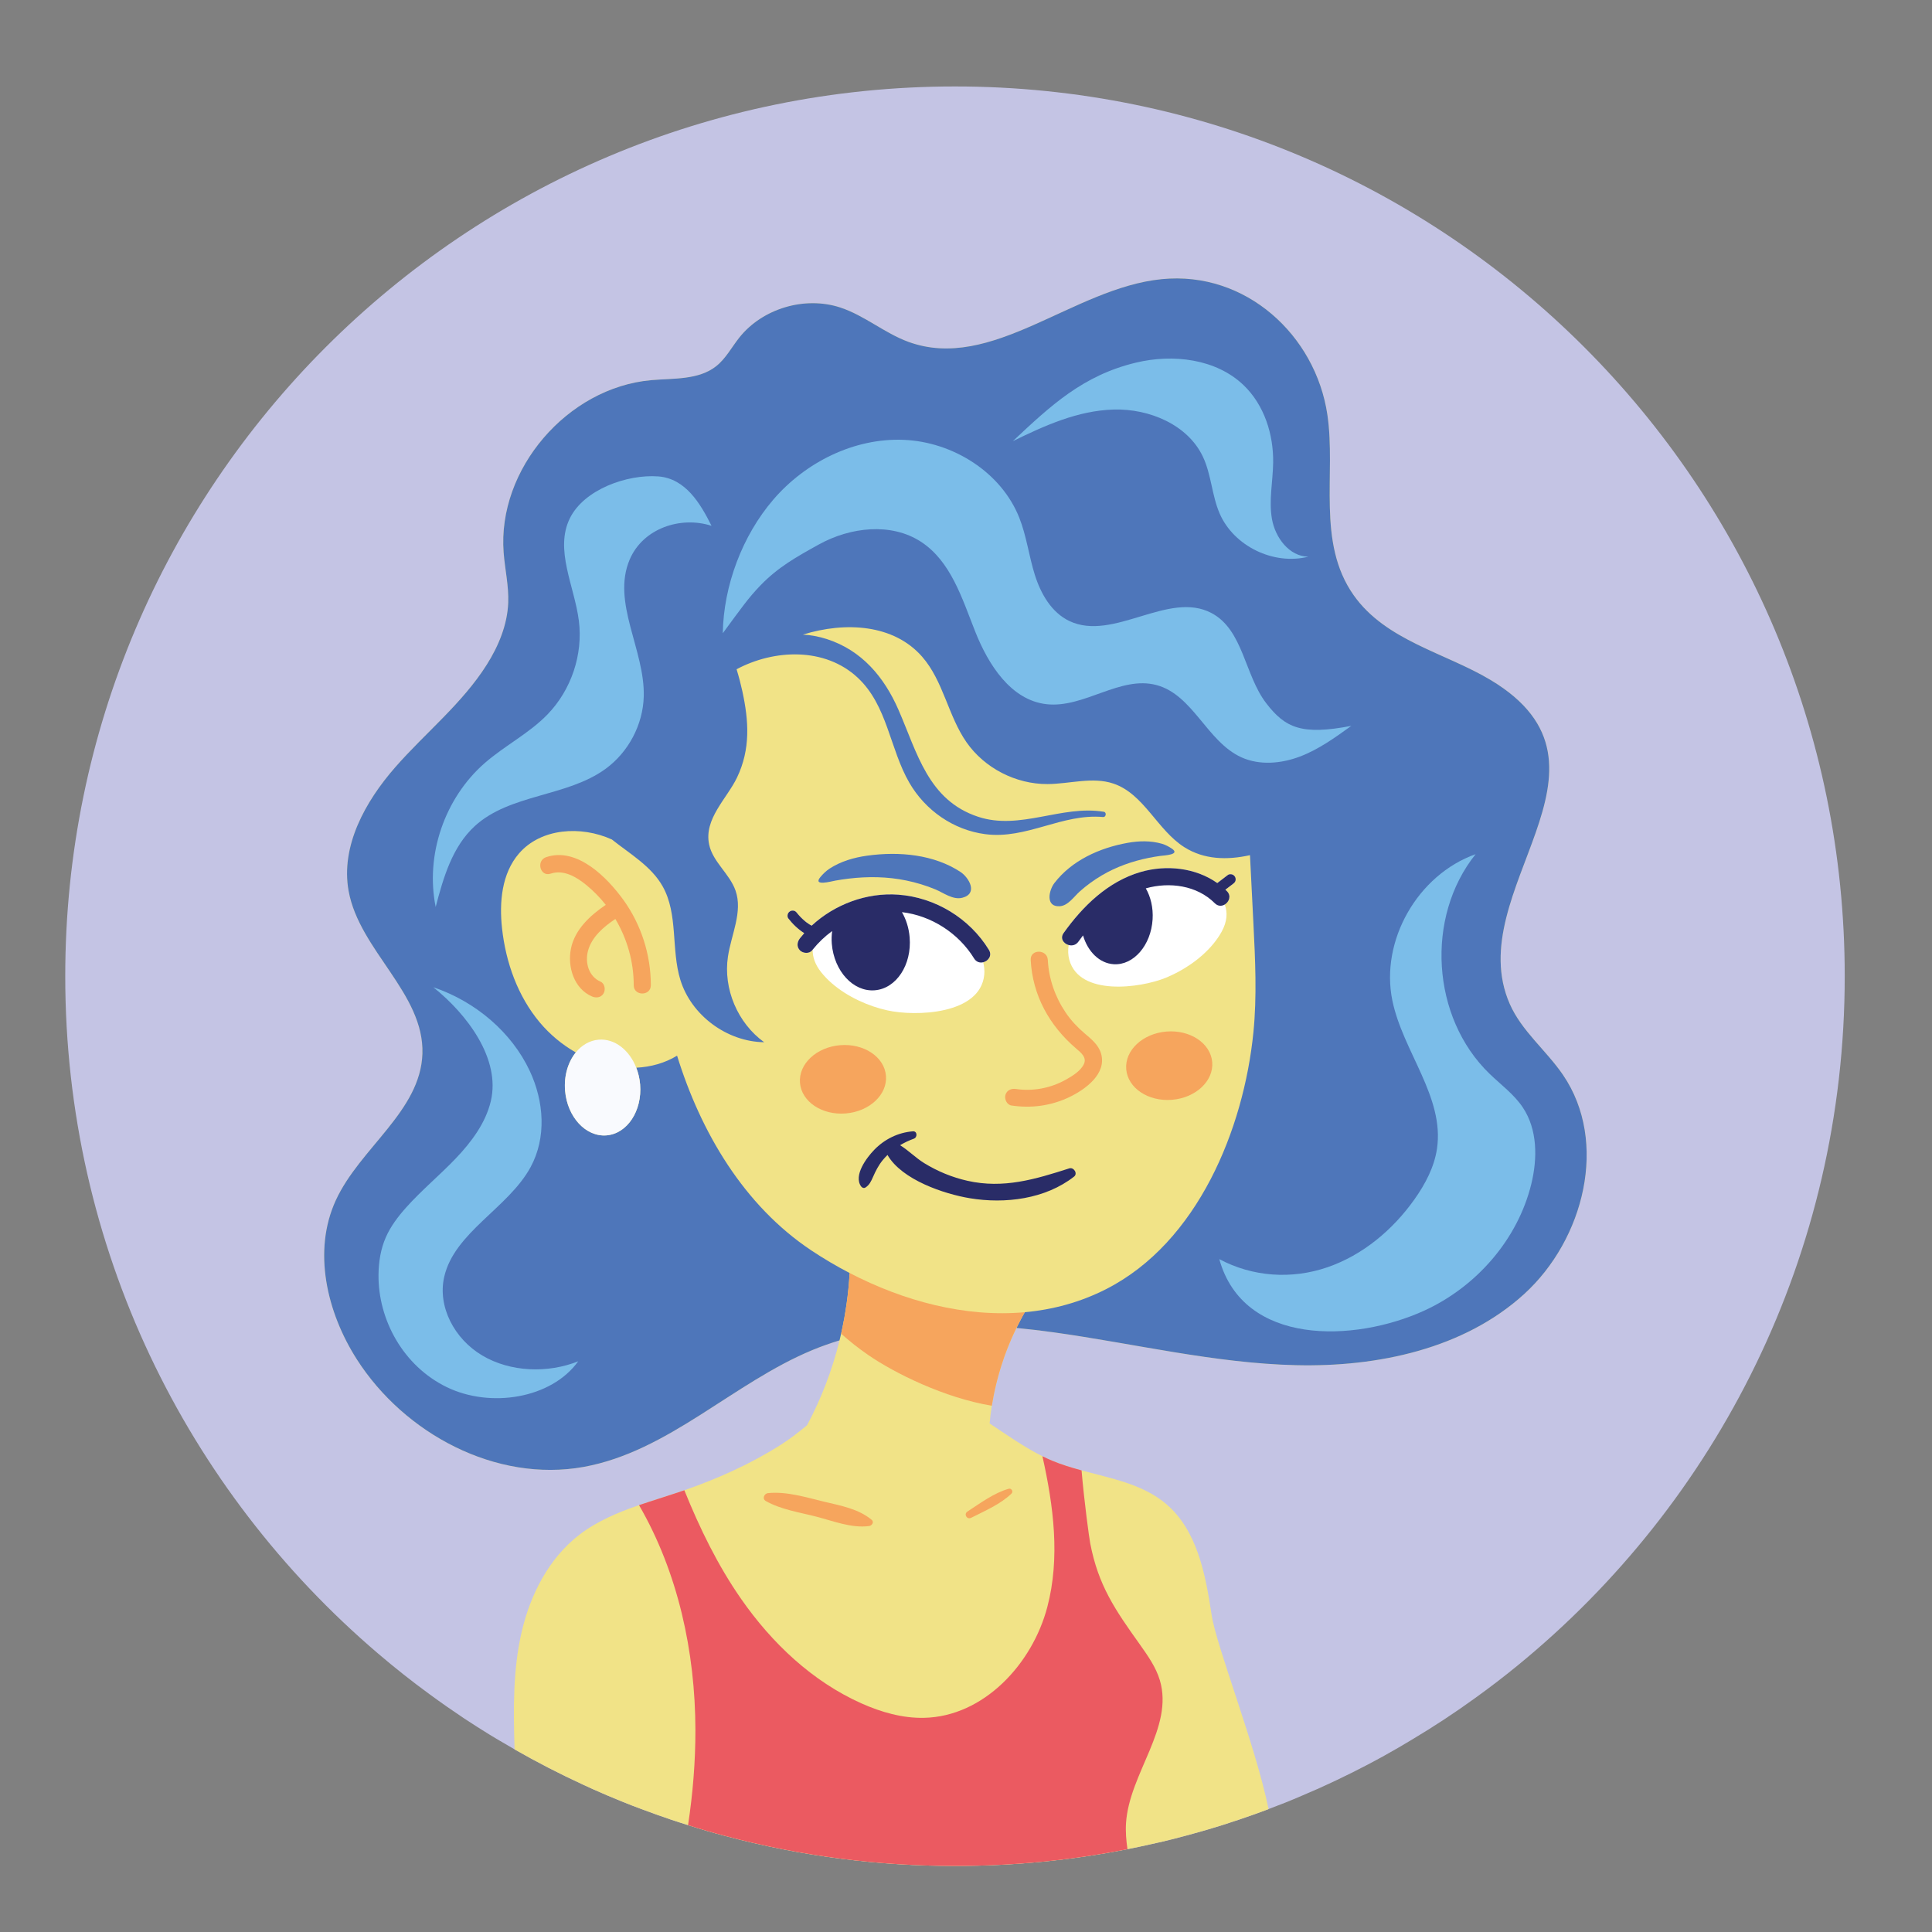 <?xml version="1.0" encoding="utf-8"?>
<!-- Generator: Adobe Illustrator 27.5.0, SVG Export Plug-In . SVG Version: 6.00 Build 0)  -->
<svg version="1.1" id="Capa_1" xmlns="http://www.w3.org/2000/svg" xmlns:xlink="http://www.w3.org/1999/xlink" x="0px" y="0px"
	 viewBox="0 0 2122 2122" style="enable-background:new 0 0 2122 2122;" xml:space="preserve">
<rect x="0" y="0" width="2122" height="2122" fill="#808080" stroke="none"/>
<path style="fill:#C4C4E4;" d="M1048.91,94.959c-539.687,0-977.246,437.5-977.246,977.251c0,297.87,133.271,564.604,343.449,743.818
	c18.193,15.542,37.004,30.466,56.368,44.589c12.395,9.125,25.038,17.944,37.866,26.519c4.748,3.084,9.498,6.226,14.246,9.247
	c4.748,3.025,9.435,5.924,14.185,8.882c0.801,0.492,1.664,0.989,2.465,1.481c1.296,0.804,2.592,1.603,3.885,2.344
	c1.791,1.111,3.579,2.158,5.428,3.206c5.182,3.084,10.424,6.168,15.664,9.13c24.67,14.12,49.956,27.133,75.856,39.035
	c6.908,3.269,13.939,6.354,20.969,9.374c1.603,0.741,3.206,1.418,4.811,2.1c5.303,2.217,10.545,4.439,15.909,6.597
	c8.08,3.269,16.219,6.475,24.421,9.437h0.063c9.25,3.513,18.499,6.782,27.876,9.929v0.059c3.391,1.174,6.782,2.285,10.176,3.332
	c3.391,1.111,6.784,2.222,10.175,3.269l0.247,0.058c3.33,1.111,6.599,2.1,9.929,3.084c3.454,1.111,6.909,2.158,10.424,3.147
	c6.721,1.973,13.506,3.825,20.351,5.613c41.567,11.099,84.244,19.547,127.844,25.101h0.124c40.765,5.242,82.332,7.893,124.514,7.893
	c64.818,0,128.153-6.29,189.456-18.441c8.88-1.725,17.698-3.64,26.519-5.613c8.078-1.725,16.159-3.64,24.112-5.671
	c11.04-2.777,22.017-5.798,32.933-8.945c3.145-0.925,6.229-1.851,9.374-2.772c3.949-1.174,7.832-2.343,11.717-3.581
	c2.963-0.921,5.922-1.91,8.882-2.899c1.418-0.429,2.836-0.921,4.256-1.418c1.542-0.429,3.084-0.984,4.563-1.476
	c1.11-0.37,2.282-0.741,3.391-1.174c9.006-3.02,17.949-6.226,26.828-9.559c0.801-0.307,1.603-0.619,2.404-0.925
	c12.273-4.561,24.485-9.433,36.448-14.616c5.737-2.402,11.41-4.872,17.084-7.401c1.111-0.429,2.158-0.926,3.206-1.418
	c23.805-10.728,47.118-22.387,69.876-34.904v-0.063l0.986-0.555c10.236-5.671,20.412-11.532,30.402-17.637
	c23.437-14.002,46.255-28.984,68.333-44.96c15.973-11.469,31.637-23.435,46.87-35.893
	c219.488-179.157,359.607-451.926,359.607-757.324C2026.158,532.459,1588.661,94.959,1048.91,94.959z"/>
<path style="fill:#F1E387;" d="M1716.789,1180.716c-18.361-26.982-45.503-48.248-58.577-78.095
	c-54.336-124.053,137.878-260.39-20.921-355.712c-49.866-29.929-115.13-43.133-150.431-93.091
	c-41.072-58.124-19.243-133.159-28.952-198.421c-12.96-87.094-89.454-157.992-181.949-148.803
	c-97.271,9.671-186.713,102.387-278.321,68.828c-26.263-9.623-48.127-28.945-74.704-37.676
	c-39.038-12.828-85.554,1.048-110.986,33.106c-8.399,10.587-14.794,23.021-25.435,31.406c-19.33,15.23-46.594,13.096-71.186,15.279
	c-92.273,8.175-169.16,97.944-162.158,189.325c1.408,18.387,5.729,36.609,5.03,55.04c-0.923,24.249-10.565,47.533-23.554,68.137
	c-26.814,42.538-67.247,74.655-100.439,112.54c-33.194,37.88-60.275,86.87-51.288,136.156
	c11.885,65.169,83.201,112.468,81.028,178.679c-2.066,63.026-68.697,103.484-95.108,160.906
	c-25.666,55.8-9.939,123.04,23.14,174.772c52.217,81.661,152.801,135.454,248.978,118.095
	c93.257-16.833,163.971-92.165,251.442-128.399c9.757-4.042,19.673-7.532,29.703-10.595c-7.956,32.363-19.976,63.861-35.695,93.265
	c-9.311,7.586-18.687,14.987-28.307,21.092c-33.118,21.091-69.318,37.374-106.446,50.266c-2.465,0.862-4.993,1.661-7.462,2.523
	c-14,4.692-28.246,9.009-42.307,13.817c-23.249,8.02-45.822,17.452-65.186,32.254c-33.734,25.778-54.148,65.802-63.707,106.938
	c-9.559,41.135-9.128,83.815-7.893,125.997c0,1.048,0.061,2.032,0.122,3.084c24.67,14.12,49.956,27.133,75.856,39.035
	c6.908,3.269,13.939,6.354,20.969,9.374c1.603,0.741,3.206,1.418,4.811,2.1c5.303,2.217,10.545,4.439,15.909,6.597
	c8.08,3.269,16.219,6.475,24.421,9.437h0.063c9.25,3.513,18.499,6.782,27.876,9.929v0.059c3.391,1.174,6.782,2.285,10.176,3.332
	c3.391,1.111,6.784,2.222,10.175,3.269l0.247,0.058c3.33,1.111,6.599,2.1,9.929,3.084c3.454,1.111,6.909,2.158,10.424,3.147
	c6.721,1.973,13.506,3.825,20.351,5.613c41.567,11.099,84.244,19.547,127.844,25.101h0.124c40.765,5.242,82.332,7.893,124.514,7.893
	c64.818,0,128.153-6.29,189.456-18.441c8.88-1.725,17.698-3.64,26.519-5.613c8.078-1.725,16.159-3.64,24.112-5.671
	c11.04-2.777,22.017-5.798,32.933-8.945c3.145-0.925,6.229-1.851,9.374-2.772c3.949-1.174,7.832-2.343,11.717-3.581
	c2.963-0.921,5.922-1.91,8.882-2.899c1.418-0.429,2.836-0.921,4.256-1.418c1.542-0.429,3.084-0.984,4.563-1.476
	c1.11-0.37,2.282-0.741,3.391-1.174c9.006-3.02,17.949-6.226,26.828-9.559c0.801-0.307,1.603-0.619,2.404-0.925
	c-14.738-71.664-57.169-177.983-62.533-213.198c-6.724-44.648-15.788-93.369-50.634-122.48
	c-25.593-21.34-59.513-27.445-92.26-36.322c-11.038-3.026-21.954-6.295-32.378-10.67c-3.515-1.481-7.091-3.084-10.607-4.872
	c-19.057-9.5-38.299-22.879-57.973-36.019c0.555-6.533,1.359-12.95,2.407-19.425c0.001-0.005,0.002-0.01,0.002-0.014
	c0.008,0.001,0.015,0.003,0.022,0.004c0.159-1.003,0.356-1.999,0.524-3c0.479-2.844,0.99-5.682,1.551-8.511
	c0.267-1.349,0.556-2.693,0.842-4.038c1.198-5.633,2.557-11.23,4.077-16.788c0.059-0.215,0.119-0.428,0.178-0.642
	c0.823-2.983,1.72-5.945,2.632-8.902c1.287-4.278,2.697-8.551,4.223-12.777c0.113-0.313,0.215-0.63,0.329-0.943
	c0.692-1.908,1.424-3.801,2.154-5.695c0.125-0.323,0.248-0.646,0.373-0.969c1.66-4.286,3.444-8.559,5.316-12.746
	c1.554-3.509,3.177-6.99,4.866-10.438c13.721,1.332,27.394,2.948,40.951,4.833c88.77,12.346,176.58,33.964,266.217,36.073
	c89.634,2.105,184.294-17.949,250.351-78.061C1740.034,1361.271,1766.835,1254.251,1716.789,1180.716z"/>
<path style="fill:#4E76BA;" d="M1716.789,1180.716c-18.361-26.982-45.503-48.248-58.577-78.095
	c-54.336-124.053,137.878-260.39-20.921-355.712c-49.866-29.929-115.13-43.133-150.431-93.091
	c-41.072-58.124-19.243-133.159-28.952-198.421c-12.96-87.094-89.454-157.992-181.949-148.803
	c-97.271,9.671-186.713,102.387-278.321,68.828c-26.263-9.623-48.127-28.945-74.704-37.676
	c-39.038-12.828-85.554,1.048-110.986,33.106c-8.399,10.587-14.794,23.021-25.435,31.406c-19.33,15.23-46.594,13.096-71.186,15.279
	c-92.273,8.175-169.16,97.944-162.158,189.325c1.408,18.387,5.729,36.609,5.03,55.04c-0.923,24.249-10.565,47.533-23.554,68.137
	c-26.814,42.538-67.247,74.655-100.439,112.54c-33.194,37.88-60.275,86.87-51.288,136.156
	c11.885,65.169,83.201,112.468,81.028,178.679c-2.066,63.026-68.697,103.484-95.108,160.906
	c-25.666,55.8-9.939,123.04,23.14,174.772c52.217,81.661,152.801,135.454,248.978,118.095
	c93.257-16.833,163.971-92.165,251.442-128.399c9.757-4.042,19.673-7.532,29.703-10.595c0.004-0.016,0.008-0.03,0.012-0.045
	c0.617-2.402,1.172-4.809,1.727-7.274c0.987-4.443,1.973-8.945,2.775-13.447c0.619-2.836,1.111-5.671,1.542-8.512
	c0.546-3.207,1.066-6.474,1.524-9.737c0.087-0.603,0.181-1.205,0.265-1.808c1.497-10.521,2.538-21.096,3.159-31.674
	c0.029-0.497,0.049-0.995,0.077-1.492c-14.593-7.583-28.677-15.897-42.057-24.813c-74.261-49.486-121.49-130.036-147.463-213.917
	c-13.272,8.152-29.027,12.469-44.828,13.227c2.198,5.646,3.697,11.815,4.238,18.371c2.395,29.023-14.117,54.071-36.877,55.952
	c-22.757,1.876-43.15-20.132-45.542-49.155c-1.352-16.397,3.335-31.519,11.77-41.917c-14.974-8.501-28.456-19.763-39.48-32.884
	c-24.305-28.931-37.418-65.993-41.53-103.42c-3.16-28.741-0.368-60.307,18.657-82.285c24.116-27.86,68.057-30.74,101.981-15.316
	c20.095,15.974,43.262,29.295,55.748,51.423c17.289,30.636,9.147,69.252,19.498,102.826c11.976,38.84,50.969,67.834,92.022,68.428
	c-29.167-21.028-45.096-58.679-39.786-94.036c3.661-24.365,16.453-49.136,8.378-72.414c-6.419-18.494-24.987-31.542-29.035-50.689
	c-5.959-28.175,19.508-50.358,30.636-73.603c14.931-31.196,12.974-62.115,5.815-94.923c-1.643-7.533-3.751-15.638-6.299-24.008
	c41.368-22.042,97.003-24.327,133.005,9.241c32.884,30.655,35.128,78.158,56.789,115.503c17.6,30.333,48.344,51.79,83.264,56.39
	c45.413,5.978,84.299-22.884,129.503-18.811c3.264,0.297,4.054-5.228,0.782-5.769c-46.47-7.678-92.063,20.721-138.119,5.471
	c-54.875-18.168-66.765-70.163-87.415-117.476c-15.703-35.975-40.29-65.305-78.675-77.681c-8.872-2.861-17.682-4.428-26.335-4.912
	c46.972-14.517,99.789-11.361,130.954,24.225c23.442,26.772,28.516,65.038,48.882,94.168c19.754,28.258,54.078,45.944,88.831,45.769
	c24.31-0.117,49.383-8.278,72.387-0.536c33.605,11.308,48.148,51.074,78.073,69.954c21.518,13.572,46.728,14.278,71.961,8.674
	c1.243,24.736,2.485,49.472,3.727,74.206c2.019,40.2,4.034,80.589,0.012,120.614c-10.643,105.915-61.018,230.48-161.668,281.783
	c-28.597,14.575-58.754,22.608-89.371,25.394c-0.28,0.489-0.578,0.966-0.856,1.456c-0.038,0.068-0.076,0.137-0.114,0.205
	c-1.356,2.285-2.592,4.566-3.764,6.909l-0.37,0.74c-0.801,1.418-1.54,2.836-2.219,4.317c-0.383,0.601-0.7,1.26-0.987,1.917
	c-0.168,0.338-0.342,0.674-0.509,1.013c-0.118,0.237-0.236,0.474-0.353,0.709c-0.002,0.004-0.003,0.008-0.005,0.012
	c13.729,1.331,27.409,2.949,40.972,4.836c88.77,12.346,176.58,33.964,266.217,36.073c89.634,2.105,184.294-17.949,250.351-78.061
	C1740.034,1361.271,1766.835,1254.251,1716.789,1180.716z"/>
<path style="fill:#F6A55D;" d="M1116.795,1457.809c0.167-0.339,0.341-0.675,0.509-1.013c2.369-4.755,4.833-9.464,7.454-14.088
	c0.277-0.489,0.575-0.967,0.856-1.456c-65.606,5.969-133.321-12.333-192.432-43.051c-0.027,0.497-0.047,0.995-0.077,1.492
	c-0.632,10.595-1.689,21.161-3.159,31.674c-0.084,0.603-0.178,1.206-0.265,1.808c-1.536,10.638-3.449,21.222-5.824,31.705
	c9.333,8.312,19.147,16.054,29.442,23.162c29.117,20.183,84.447,47.471,136.07,55.938c0.008,0.001,0.015,0.003,0.022,0.004
	c0.159-1.003,0.356-1.999,0.524-3c0.479-2.844,0.99-5.682,1.551-8.511c0.267-1.349,0.556-2.693,0.842-4.038
	c1.198-5.633,2.557-11.23,4.077-16.788c0.059-0.215,0.119-0.428,0.178-0.642c2.016-7.306,4.294-14.541,6.854-21.68
	c0.113-0.313,0.215-0.63,0.329-0.943c0.692-1.908,1.424-3.801,2.154-5.695c0.125-0.323,0.248-0.646,0.373-0.969
	C1109.435,1473.604,1112.94,1465.624,1116.795,1457.809z"/>
<path style="fill:#7BBDE9;" d="M793.865,695.528c20.37-27.635,27.793-38.427,41.118-52.293
	c19.405-20.195,39.751-31.581,64.609-45.32c34.278-18.947,79.118-24.219,111.878-2.914c32.94,21.418,45.245,62.329,59.639,98.651
	c14.392,36.322,39.069,75.303,78.249,79.786c41.232,4.721,80.952-31.757,120.991-20.965c40.088,10.806,55.34,62.153,93.091,79.303
	c20,9.086,43.744,6.987,64.317-0.823c20.572-7.805,38.635-20.828,56.426-33.7c-54.224,10.407-72.443,2.461-93.418-24.862
	c-23.963-31.22-25.159-80.541-60.095-99.045c-47.193-24.994-107.805,31.649-156.085,8.765c-19.73-9.354-31.452-30.022-37.961-50.694
	c-6.507-20.677-9.084-42.524-17.052-62.685c-19.769-50.012-72.938-83.488-127.191-85.642
	c-54.251-2.153-107.644,24.575-142.886,65.51C815.241,588.391,794.722,643.328,793.865,695.528z"/>
<path style="fill:#F6A55D;" d="M599.846,941.452c-11.393,3.864-6.504,22.027,4.997,18.124c14.078-4.774,28.183,3.552,38.872,12.278
	c7.977,6.511,15.237,13.902,21.616,21.985c-17.149,11.597-33.933,27.089-38.198,47.925c-4.065,19.858,3.136,44.029,22.982,52.648
	c4.65,2.017,10.083,1.374,12.857-3.372c2.324-3.975,1.308-10.826-3.371-12.862c-12.899-5.598-17.223-20.657-13.827-33.627
	c4.028-15.395,17.133-26.562,30.113-35.204c13.047,22.029,20.198,47.084,20.162,72.787c-0.015,12.092,18.782,12.112,18.797,0
	c0.044-33.233-10.509-66.436-29.939-93.437C667.051,963.883,633.805,929.93,599.846,941.452z"/>
<path style="fill:#FFFFFF;" d="M1356.432,962.967c-0.775-1.203-1.932-2.26-3.369-2.592c-1.374-0.312-3.169-0.326-4.346,0.57
	c-3.903,2.985-7.809,5.969-11.714,8.953c-23.95-16.929-56.084-20.312-84.171-12.154c-35.754,10.382-63.532,37.418-84.609,67.03
	c-4.229,5.943-0.003,11.68,5.543,13.202c-0.845,5.453-0.759,10.919,0.701,16.25c11.038,40.136,77.805,31.172,105.961,19.713
	c4.543-1.871,9.143-4,13.688-6.465c19.225-10.339,37.517-25.749,47.617-44.039c6.252-11.323,6.71-21.358,3.435-29.942
	c4.804-2.826,7.499-9.592,2.4-14.715c-0.546-0.549-1.134-1.039-1.693-1.569c2.845-2.175,5.69-4.351,8.535-6.524
	c1.218-0.931,2.166-1.827,2.592-3.372C1357.372,965.964,1357.206,964.166,1356.432,962.967z"/>
<path style="fill:#FFFFFF;" d="M1086.144,1043.255c-21.288-34.758-58.974-57.632-99.613-60.609
	c-34.48-2.525-69.736,10.57-95.048,34.058c-0.839-0.489-1.71-0.92-2.525-1.449c-0.991-0.643-1.963-1.316-2.916-2.017l-0.555-0.413
	c-0.413-0.328-0.827-0.654-1.235-0.995c-1.725-1.432-3.372-2.957-4.931-4.57c-0.78-0.804-1.535-1.628-2.268-2.475
	c-0.387-0.443-0.767-0.896-1.14-1.349c-0.283-0.351-1.442-1.852-0.429-0.526c-0.933-1.218-1.829-2.168-3.371-2.592
	c-1.35-0.371-3.148-0.205-4.346,0.57c-1.204,0.775-2.263,1.929-2.59,3.372c-0.314,1.369-0.331,3.167,0.568,4.341
	c4.917,6.434,10.819,11.982,17.58,16.357c-1.619,1.819-3.191,3.681-4.696,5.596c-3.157,4.024-3.852,9.359,0,13.296
	c3.223,3.294,10.163,3.981,13.291,0c0.211-0.268,0.442-0.518,0.655-0.784c-0.145,7.868,2.561,16.209,9.343,24.775
	c13.71,17.252,35.398,30.1,57.174,37.535c5.15,1.749,10.312,3.201,15.374,4.321c31.218,6.992,102.173,4.706,106.572-38.991
	c0.479-4.687-0.022-9.302-1.165-13.819C1085.449,1055.537,1090.019,1049.58,1086.144,1043.255z"/>
<path style="fill:#F6A55D;" d="M1110.859,1214.202c21.968,3.332,43.829,0.331,63.909-9.325c17.267-8.307,41.04-25.442,34.575-47.717
	c-2.804-9.652-10.882-16.039-18.198-22.266c-7.881-6.704-14.967-14.299-20.76-22.889c-11.554-17.14-18.46-37.004-19.528-57.666
	c-0.621-12.039-19.422-12.112-18.796,0c2.01,38.909,20.589,72.248,49.871,97.257c5.15,4.4,12.073,9.773,8.536,17.189
	c-3.656,7.669-12.767,13.096-19.861,17.087c-16.395,9.233-36.112,13.038-54.753,10.207c-5.052-0.765-10.048,1.277-11.562,6.568
	C1103.026,1207.079,1105.845,1213.442,1110.859,1214.202z"/>
<path style="fill:#7BBDE9;" d="M521.505,907.304c38.735-35.469,101.12-31.863,143.605-62.835
	c25.159-18.349,41.101-48.516,41.951-79.405c1.413-51.25-35.612-103.381-15.396-150.621c14.628-34.182,55.834-47.863,89.822-36.921
	c-12.255-24.535-28.55-52.034-58.565-54.26c-33.905-2.519-81.327,14.163-96.994,45.939c-17.057,34.596,5.016,74.494,9.861,112.652
	c4.689,36.96-8.275,75.761-34.319,102.709c-20.236,20.94-47.096,34.363-69.052,53.53c-44.144,38.538-65.45,101.028-53.896,158.07
	C486.947,963.913,496.789,929.934,521.505,907.304z"/>
<path style="fill:#7BBDE9;" d="M1321.262,501.755c9.225,19.61,9.718,42.314,18.312,62.207c15.498,35.863,59.22,57.159,97.444,47.464
	c-20.937-0.195-36.368-20.906-39.961-41.31c-3.593-20.405,1.016-41.277,1.311-61.993c0.441-31.128-9.807-63.269-32.346-84.95
	c-30.207-29.052-77.491-34.714-118.475-24.852c-58.299,14.007-93.741,47.415-135.125,86.226
	c34.809-17.014,71.274-33.608,110.76-34.724C1262.461,448.717,1304.692,466.525,1321.262,501.755z"/>
<path style="fill:#292C67;" d="M1015.117,1277.52c-9.588-5.9-17.266-14.017-26.541-19.676c4.753-2.861,9.824-5.256,15.18-7.184
	c4.063-1.467,3.839-8.463-1.094-8.078c-16.214,1.262-31.161,8.643-42.507,20.37c-8.263,8.541-22.943,27.995-14.411,40.083
	c1.062,1.51,3.103,2.363,4.821,1.267c4.404-2.816,6.251-6.952,8.329-11.668c2.925-6.641,5.941-12.614,10.538-18.275
	c1.681-2.068,3.484-3.978,5.344-5.812c15.855,27.454,62.457,42.889,90.49,47.531c38.709,6.411,82.833,0.964,114.428-23.766
	c4.326-3.386-0.375-10.597-5.257-9.033c-37.369,11.966-72.209,22.587-111.868,13.637
	C1045.762,1293.125,1029.779,1286.548,1015.117,1277.52z"/>
<path style="fill:#4E76BA;" d="M1163.957,995.352c9.179-0.55,15.759-10.689,21.995-16.243c7.408-6.602,15.474-12.473,24.029-17.535
	c16.066-9.505,33.623-15.693,51.825-19.357c4.185-0.843,8.402-1.549,12.646-2.134c3.956-0.546,22.628-1.247,12.626-8.014
	c-3.179-2.154-7.142-4.254-10.862-5.325c-12.363-3.571-25.35-3.235-37.915-0.969c-30.804,5.544-61.318,19.439-80.239,44.146
	C1151.974,977.871,1148.02,996.312,1163.957,995.352z"/>
<path style="fill:#4E76BA;" d="M917.558,967.206c4.841-0.872,9.693-1.603,14.556-2.183c21.147-2.528,42.426-2.222,63.174,2.042
	c11.05,2.266,21.832,5.549,32.136,9.813c8.672,3.586,19.245,11.8,29.479,9.184c17.768-4.545,7.315-22.27-1.993-28.39
	c-28.923-19.016-66.947-22.806-102.521-17.846c-14.509,2.022-28.843,6.182-41.191,14.178c-3.72,2.407-7.361,5.958-10.126,9.291
	C892.366,973.779,913.044,968.015,917.558,967.206z"/>
<path style="fill:#292C67;" d="M878.63,1043.849c3.223,3.294,10.163,3.981,13.291,0c0.211-0.268,0.442-0.518,0.655-0.784
	c6.227-7.784,13.443-14.633,21.382-20.438c-0.541,4.505-0.754,9.147-0.361,13.934c2.49,30.183,23.642,53.052,47.26,51.108
	c23.615-1.949,40.735-27.975,38.246-58.158c-0.851-10.312-3.901-19.746-8.46-27.656c32.322,3.783,62.303,23.187,79.271,50.887
	c2.455,4.007,6.409,5.003,9.96,4.144c5.576-1.348,10.146-7.305,6.271-13.63c-21.288-34.758-58.974-57.632-99.613-60.609
	c-34.48-2.525-69.736,10.57-95.048,34.058c-0.839-0.489-1.71-0.92-2.525-1.449c-0.991-0.643-1.963-1.316-2.916-2.017l-0.555-0.413
	c-0.413-0.328-0.827-0.654-1.235-0.995c-1.725-1.432-3.372-2.957-4.931-4.57c-0.78-0.804-1.535-1.628-2.268-2.475
	c-0.387-0.443-0.767-0.896-1.14-1.349c-0.283-0.351-1.442-1.852-0.429-0.526c-0.933-1.218-1.829-2.168-3.371-2.592
	c-1.35-0.371-3.148-0.205-4.346,0.57c-1.204,0.775-2.263,1.929-2.59,3.372c-0.314,1.369-0.331,3.167,0.568,4.341
	c4.917,6.434,10.819,11.982,17.58,16.357c-1.619,1.819-3.191,3.681-4.696,5.596C875.473,1034.577,874.778,1039.913,878.63,1043.849z
	"/>
<path style="fill:#292C67;" d="M1252.831,957.745c-35.754,10.382-63.532,37.418-84.609,67.03c-4.229,5.943-0.003,11.68,5.543,13.202
	c3.67,1.007,7.913,0.185,10.686-3.711c1.64-2.303,3.347-4.585,5.087-6.853c5.246,17.831,18.077,30.71,33.81,31.633
	c21.764,1.277,40.845-20.794,42.604-49.276c0.791-12.814-2.105-24.688-7.456-34.053c25.986-7.316,56.196-3.333,75.78,16.352
	c3.445,3.462,7.645,3.334,10.892,1.424c4.804-2.826,7.499-9.592,2.4-14.715c-0.546-0.549-1.134-1.039-1.693-1.569
	c2.845-2.175,5.69-4.351,8.535-6.524c1.218-0.931,2.166-1.827,2.592-3.372c0.37-1.349,0.204-3.147-0.57-4.346
	c-0.775-1.203-1.932-2.26-3.369-2.592c-1.374-0.312-3.169-0.326-4.346,0.57c-3.903,2.985-7.809,5.969-11.714,8.953
	C1313.053,952.97,1280.919,949.587,1252.831,957.745z"/>
<path style="fill:#F9FAFE;" d="M657.529,1141.92c-9.901,0.816-18.614,6.024-25.107,14.029c-8.435,10.398-13.121,25.519-11.77,41.917
	c2.392,29.023,22.784,51.031,45.542,49.155c22.76-1.881,39.272-26.928,36.877-55.952c-0.54-6.556-2.04-12.725-4.238-18.371
	C691.303,1153.356,675.147,1140.468,657.529,1141.92z"/>
<path style="fill:#7BBDE9;" d="M529.69,1488.799c-30.862-18.3-49.228-53.832-41.798-86.358
	c11.184-48.979,70.458-75.669,94.818-120.419c17.708-32.526,14.865-72.307-0.937-105.958
	c-19.642-41.822-58.909-75.854-105.834-91.722c36.882,29.476,74.26,78.557,63.108,125.262
	c-5.684,23.795-21.157,44.653-38.689,62.986c-17.533,18.329-37.408,34.767-54.256,53.622c-8.967,10.032-17.111,20.833-22.373,32.858
	c-5.664,12.945-7.841,27.016-7.992,40.994c-0.534,49.184,26.908,100.088,74.889,123.449s115.053,12.677,144.46-28.356
	C601.663,1508.55,560.552,1507.098,529.69,1488.799z"/>
<path style="fill:#F6A55D;" d="M973.1,1181.564c-1.708-20.702-24.234-35.737-50.314-33.589
	c-26.08,2.154-45.842,20.677-44.134,41.379c1.708,20.697,24.234,35.737,50.314,33.583
	C955.046,1220.789,974.807,1202.266,973.1,1181.564z"/>
<path style="fill:#F6A55D;" d="M1281.116,1132.999c-26.08,2.148-45.839,20.672-44.134,41.374
	c1.708,20.702,24.234,35.736,50.317,33.588c26.08-2.154,45.839-20.678,44.131-41.374
	C1329.725,1145.886,1307.197,1130.845,1281.116,1132.999z"/>
<path style="fill:#EB5A61;" d="M1236.763,2002.338c3.515-54.519,52.728-104.594,37.125-156.955
	c-4.316-14.305-13.138-26.762-21.771-38.977c-27.442-38.421-45.822-64.999-54.701-111.439c-1.233-6.538-6.539-45.33-9.498-79.985
	c-11.038-3.026-21.954-6.295-32.378-10.67c-3.515-1.481-7.091-3.084-10.607-4.872c12.273,54.826,19.61,111.562,5.364,165.647
	c-16.465,62.66-69.934,120.322-135.43,121.681c-23.62,0.492-46.933-6.168-68.516-15.79
	c-54.088-24.112-98.553-66.295-132.224-114.645c-25.781-37.004-45.576-77.705-62.475-119.517c-2.465,0.862-4.993,1.661-7.462,2.523
	c-14,4.692-28.246,9.009-42.307,13.817c42.863,74.066,61.735,161.15,61.92,246.87c0.061,35.03-2.838,69.939-8.08,104.594
	c3.33,1.111,6.599,2.1,9.929,3.084c3.454,1.111,6.909,2.158,10.424,3.147c6.721,1.973,13.506,3.825,20.351,5.613
	c41.628,11.099,84.305,19.547,127.968,25.101c40.765,5.242,82.332,7.893,124.514,7.893c64.818,0,128.153-6.29,189.456-18.441
	C1236.946,2021.455,1236.145,2011.896,1236.763,2002.338z"/>
<path style="fill:#F6A55D;" d="M841.214,1648.715c17.108,9.54,36.987,12.293,55.781,17.189
	c18.484,4.809,38.346,12.765,57.603,10.217c2.998-0.395,5.807-4.322,2.823-6.816c-14.356-12.01-33.8-15.547-51.669-19.795
	c-20.127-4.789-41.335-11.63-62.168-9.549C839.249,1640.394,836.81,1646.26,841.214,1648.715z"/>
<path style="fill:#F6A55D;" d="M1066.61,1667.088c15.062-7.63,32.047-14.801,44.363-26.621c2.285-2.197-0.066-6.173-3.086-5.306
	c-16.409,4.721-31.152,15.834-45.308,25.033C1058.254,1663.001,1062.02,1669.417,1066.61,1667.088z"/>
<path style="fill:#7BBDE9;" d="M1578.302,1261.739c-3.001,20.175-12.86,38.792-24.694,55.498
	c-23.7,33.461-56.692,61.267-95.688,74.675c-39.269,13.495-82.2,10.553-118.724-8.97c26.531,95.761,148.514,91.503,224.935,56.662
	c57.491-26.212,102.96-78.397,117.795-139.269c6.86-28.141,6.787-59.708-9.277-83.864c-9.659-14.524-24.165-25.062-36.728-37.213
	c-63.701-61.622-70.645-171.902-15.182-241.076c-63.717,22.67-104.928,95.064-91.461,160.667
	C1540.811,1155.035,1586.743,1204.979,1578.302,1261.739z"/>
</svg>
